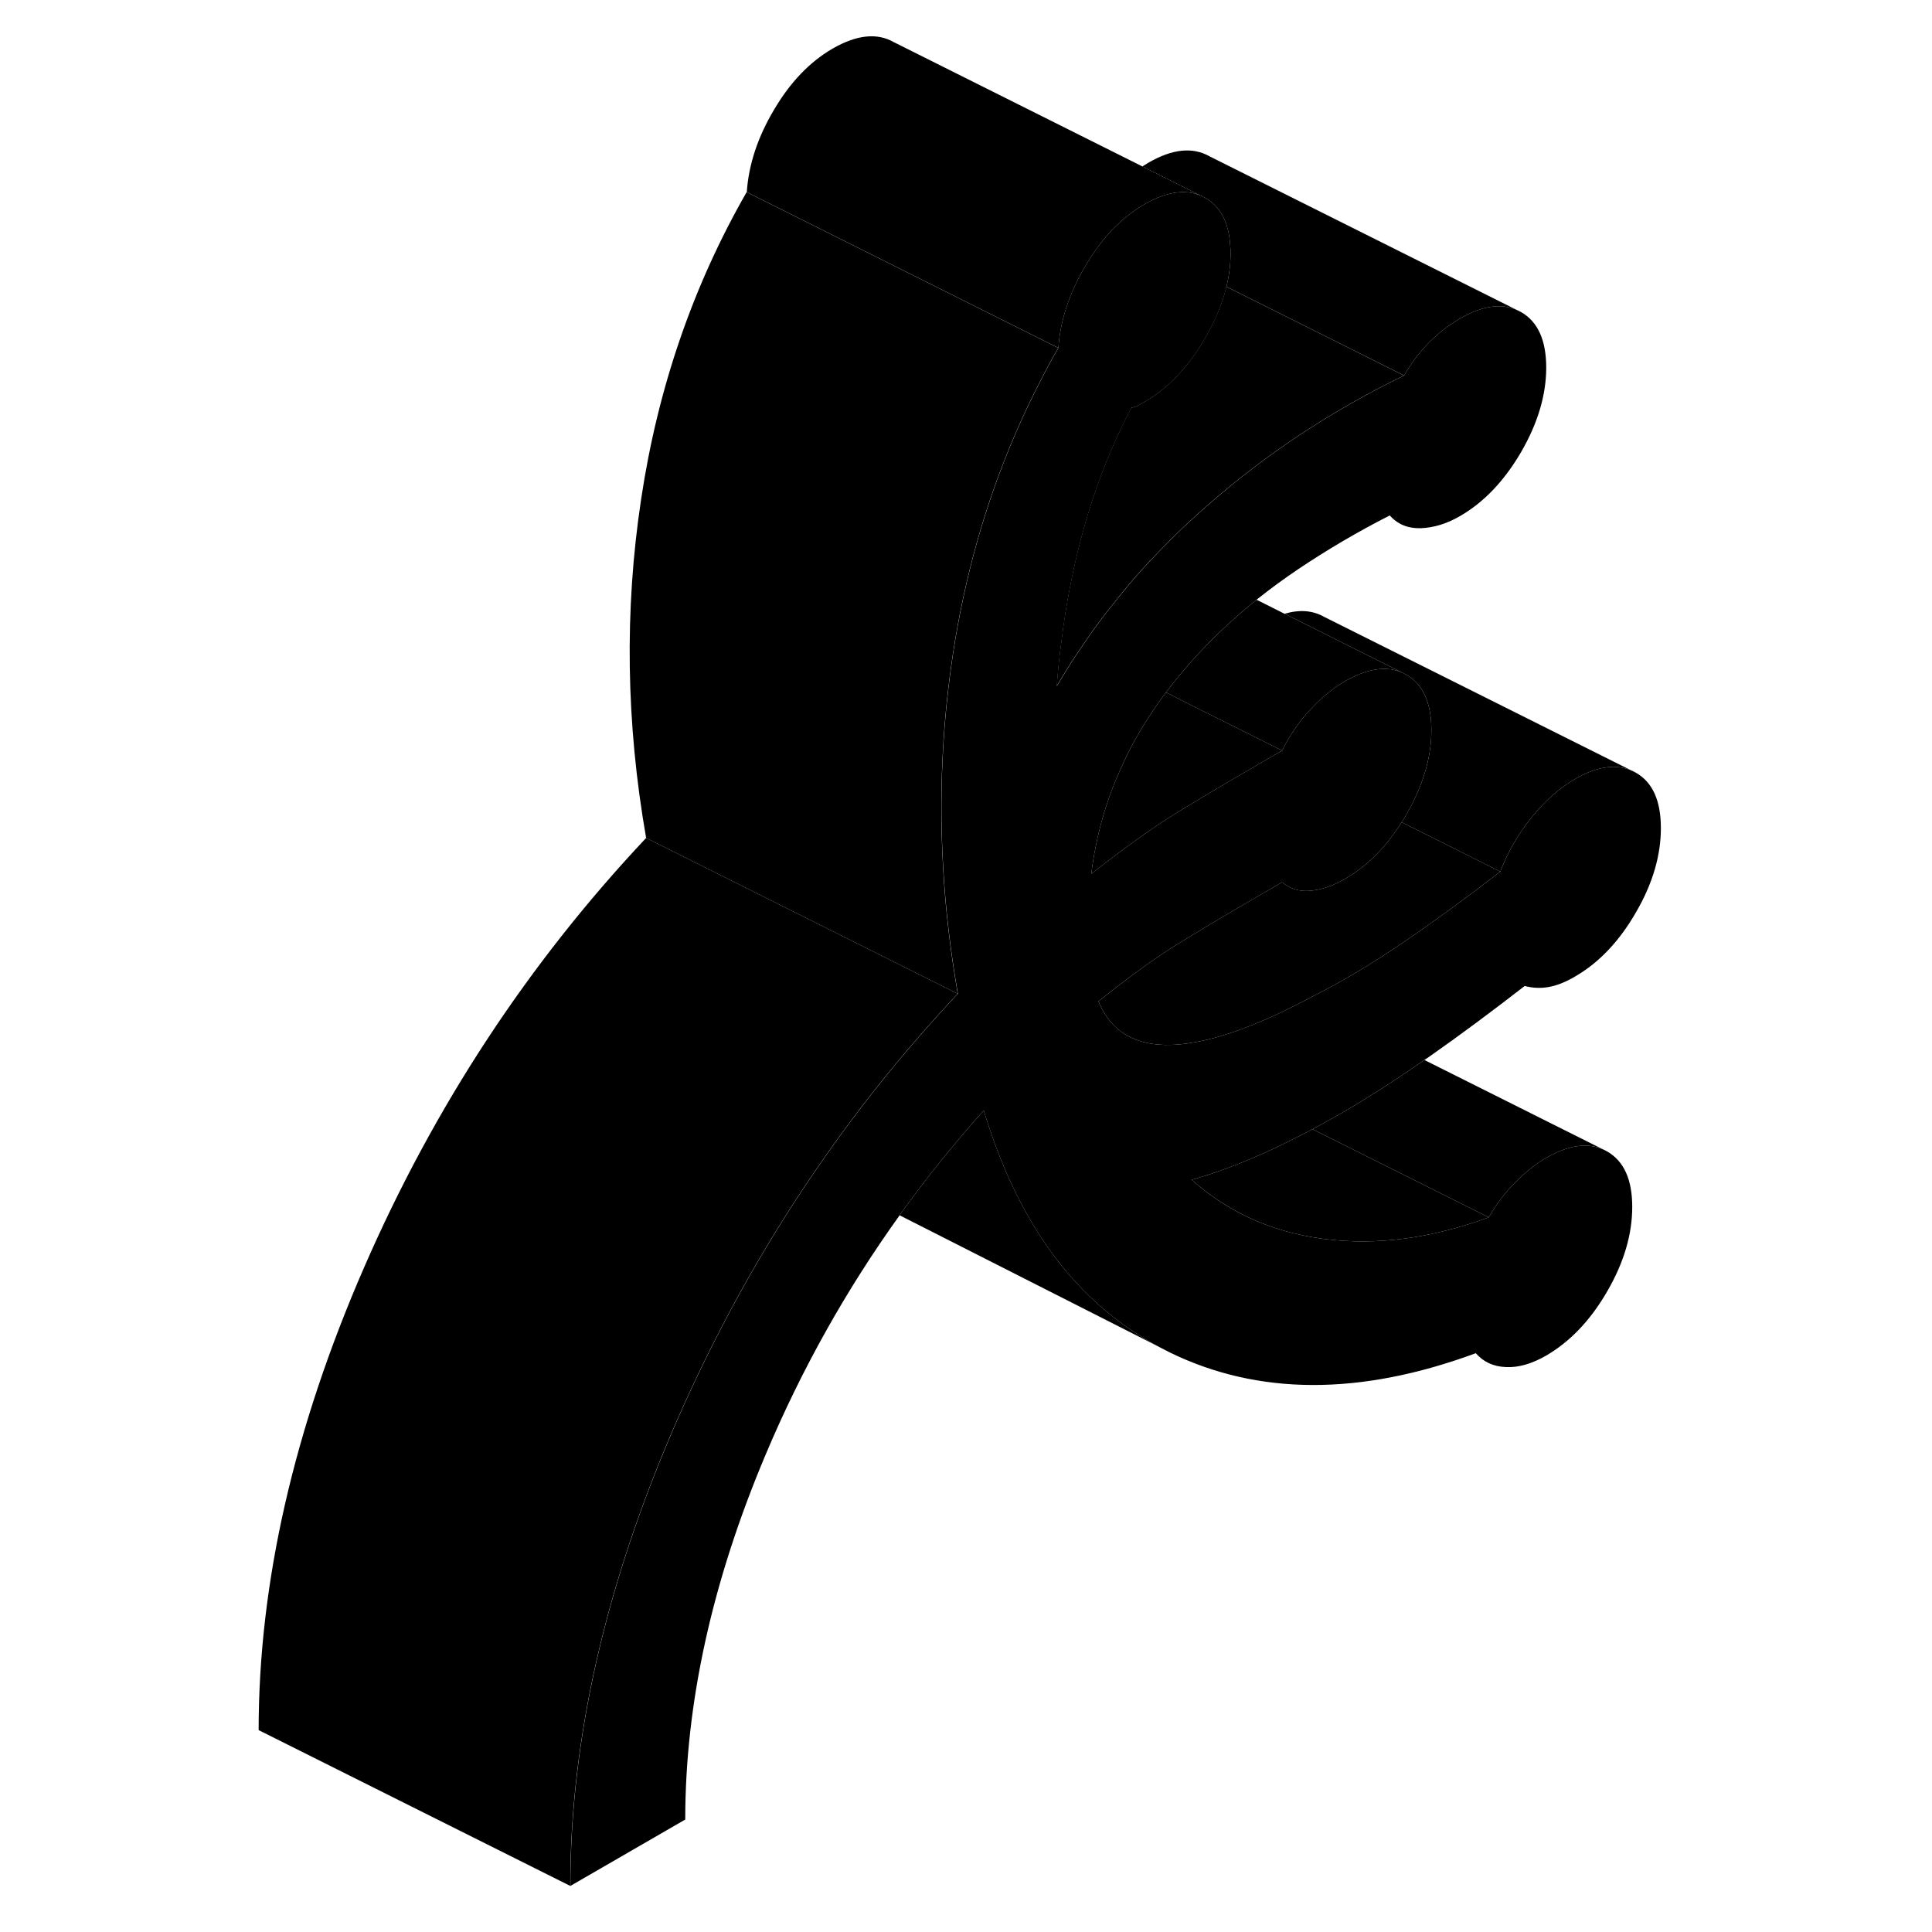<svg width="24" height="24" viewBox="0 0 95 124" xmlns="http://www.w3.org/2000/svg" stroke-width="1px" stroke-linecap="round" stroke-linejoin="round">
    <path d="M66.499 74.062C64.909 74.772 63.4 75.322 61.989 75.722C62.66 76.322 63.369 76.852 64.119 77.312C65.989 78.482 68.12 79.212 70.51 79.522C73.85 79.952 77.37 79.482 81.05 78.132C81.54 77.282 82.109 76.532 82.76 75.882C83.4 75.232 84.059 74.702 84.74 74.312C86.269 73.432 87.579 73.292 88.649 73.902C89.729 74.522 90.26 75.702 90.26 77.462C90.26 79.222 89.729 81.032 88.649 82.892C87.579 84.742 86.269 86.112 84.74 87.002C83.82 87.532 82.959 87.782 82.159 87.742C81.359 87.712 80.719 87.422 80.219 86.852C72.799 89.592 66.239 89.572 60.559 86.792L59.899 86.452C56.649 84.712 53.989 82.172 51.919 78.792C50.589 76.622 49.499 74.112 48.639 71.272C46.739 73.392 44.959 75.602 43.309 77.892C43.289 77.932 43.26 77.962 43.239 78.002C39.819 82.762 36.949 87.882 34.639 93.362C31.199 101.512 29.48 109.322 29.48 116.782L22.109 121.042C22.109 111.602 24.369 101.702 28.879 91.342C31.389 85.592 34.369 80.192 37.819 75.162C39.709 72.392 41.739 69.742 43.919 67.192C44.879 66.072 45.869 64.962 46.879 63.882C46.919 63.852 46.95 63.812 46.98 63.782C46.51 61.082 46.19 58.382 46.04 55.712C45.88 52.992 45.889 50.302 46.059 47.622C46.179 45.752 46.379 43.892 46.659 42.032C46.839 40.822 47.059 39.632 47.309 38.452C48.369 33.462 50.039 28.772 52.319 24.372C52.669 23.682 53.039 23.002 53.429 22.332C53.549 20.572 54.129 18.802 55.179 17.042C55.699 16.162 56.269 15.392 56.889 14.742C57.529 14.082 58.209 13.542 58.95 13.112C60.489 12.232 61.789 12.092 62.859 12.702C63.839 13.262 64.379 14.292 64.46 15.802C64.48 15.952 64.48 16.102 64.48 16.262C64.48 16.972 64.389 17.682 64.219 18.402C63.959 19.482 63.509 20.572 62.859 21.692C61.789 23.542 60.489 24.912 58.95 25.802L58.579 26.012C58.459 26.082 58.309 26.132 58.119 26.172C56.989 28.312 56.05 30.622 55.3 33.102C55.16 33.572 55.029 34.052 54.899 34.532C54.339 36.652 53.919 38.832 53.639 41.092C53.499 42.062 53.409 43.042 53.329 44.042C53.799 43.242 54.289 42.452 54.819 41.682C55.549 40.572 56.349 39.492 57.219 38.432C57.349 38.262 57.479 38.102 57.619 37.932C58.339 37.052 59.099 36.202 59.909 35.382C60.879 34.362 61.919 33.382 62.999 32.442C64.85 30.812 66.829 29.302 68.939 27.902C71.059 26.502 73.289 25.232 75.619 24.102C76.109 23.252 76.659 22.532 77.279 21.922C77.889 21.322 78.54 20.832 79.21 20.442C80.749 19.552 82.049 19.422 83.129 20.032C84.199 20.642 84.74 21.832 84.74 23.592C84.74 25.352 84.199 27.162 83.129 29.012C82.049 30.862 80.749 32.232 79.21 33.122C78.35 33.622 77.509 33.872 76.679 33.902C75.849 33.922 75.189 33.642 74.7 33.082C72.669 34.112 70.719 35.262 68.849 36.512C67.899 37.152 66.999 37.812 66.149 38.492C65.329 39.152 64.559 39.832 63.829 40.522C62.509 41.792 61.349 43.092 60.339 44.442C59.509 45.542 58.789 46.662 58.169 47.812C57.939 48.242 57.719 48.672 57.529 49.122C56.51 51.302 55.85 53.622 55.54 56.082C57.26 54.742 58.719 53.672 59.919 52.872C61.049 52.122 63.429 50.692 67.079 48.582C67.309 48.452 67.55 48.312 67.79 48.172C68.28 47.182 68.879 46.312 69.589 45.552C70.289 44.792 71.049 44.172 71.839 43.712C71.919 43.662 72.009 43.622 72.089 43.582C73.519 42.822 74.74 42.722 75.76 43.302C76.829 43.922 77.369 45.102 77.369 46.862C77.369 48.622 76.829 50.432 75.76 52.292C75.659 52.452 75.57 52.612 75.46 52.772C74.45 54.382 73.239 55.592 71.839 56.402C71.049 56.862 70.289 57.112 69.589 57.172C68.879 57.232 68.28 57.042 67.79 56.622C63.92 58.852 61.379 60.382 60.149 61.192C58.919 62.012 57.539 63.032 55.999 64.272C56.8 66.212 58.37 67.142 60.7 67.062C61.059 67.052 61.429 67.012 61.829 66.952C63.829 66.662 66.269 65.762 69.139 64.272C69.179 64.252 69.219 64.232 69.26 64.212C69.45 64.112 69.629 64.012 69.819 63.912C71.599 63.022 73.519 61.882 75.569 60.482C77.629 59.082 79.7 57.562 81.79 55.942C82.28 54.672 82.959 53.502 83.819 52.442C84.679 51.382 85.599 50.572 86.579 50.002C88.109 49.122 89.419 48.982 90.49 49.592C91.57 50.202 92.099 51.392 92.099 53.152C92.099 54.912 91.57 56.722 90.49 58.572C89.419 60.432 88.109 61.802 86.579 62.682C85.969 63.042 85.399 63.262 84.879 63.352C84.349 63.442 83.849 63.412 83.359 63.282C81.269 64.902 79.23 66.422 77.23 67.822C77.129 67.892 77.019 67.972 76.919 68.032C75.039 69.342 73.259 70.482 71.569 71.462C70.949 71.822 70.34 72.152 69.74 72.472C69.329 72.692 68.919 72.902 68.519 73.102C67.829 73.452 67.159 73.772 66.499 74.062Z" class="pr-icon-iso-solid-stroke" stroke-linejoin="round"/>
    <path d="M46.97 63.782C46.97 63.782 46.91 63.852 46.87 63.882C45.86 64.962 44.87 66.072 43.91 67.192C41.73 69.742 39.7 72.392 37.81 75.162C34.36 80.192 31.38 85.592 28.87 91.342C24.36 101.702 22.1 111.602 22.1 121.042L2.1 111.042C2.1 101.602 4.36 91.702 8.87 81.342C13.38 70.992 19.42 61.802 26.97 53.782L46.97 63.782Z" class="pr-icon-iso-solid-stroke" stroke-linejoin="round"/>
    <path d="M53.42 22.332C53.03 23.002 52.66 23.682 52.31 24.372C50.03 28.772 48.36 33.462 47.3 38.452C47.05 39.632 46.83 40.822 46.65 42.032C46.37 43.892 46.17 45.752 46.05 47.622C45.88 50.302 45.87 52.992 46.03 55.712C46.18 58.382 46.5 61.082 46.97 63.782L26.97 53.782C25.68 46.422 25.57 39.172 26.65 32.032C27.72 24.902 29.98 18.332 33.42 12.332L39.56 15.402L47.1 19.172L53.42 22.332Z" class="pr-icon-iso-solid-stroke" stroke-linejoin="round"/>
    <path d="M75.76 43.302C74.74 42.722 73.52 42.822 72.09 43.582C72.01 43.622 71.92 43.662 71.84 43.712C71.05 44.172 70.29 44.792 69.59 45.552C68.88 46.312 68.28 47.182 67.79 48.172L62.06 45.312L60.34 44.442C61.35 43.092 62.51 41.792 63.83 40.522C64.56 39.832 65.33 39.152 66.15 38.492L67.94 39.392H67.95L71.86 41.352L75.76 43.302Z" class="pr-icon-iso-solid-stroke" stroke-linejoin="round"/>
    <path d="M67.79 48.172C67.55 48.312 67.31 48.452 67.08 48.582C63.43 50.692 61.05 52.122 59.92 52.872C58.72 53.672 57.26 54.742 55.54 56.082C55.85 53.622 56.51 51.302 57.53 49.122C57.72 48.672 57.94 48.242 58.17 47.812C58.79 46.662 59.51 45.542 60.34 44.442L62.06 45.312L67.79 48.172Z" class="pr-icon-iso-solid-stroke" stroke-linejoin="round"/>
    <path d="M90.489 49.592C89.419 48.982 88.109 49.122 86.579 50.002C85.599 50.572 84.679 51.382 83.819 52.442C82.959 53.502 82.279 54.672 81.789 55.942L75.459 52.772C75.569 52.612 75.659 52.452 75.759 52.292C76.829 50.432 77.369 48.632 77.369 46.862C77.369 45.092 76.829 43.922 75.759 43.302L71.859 41.352L67.949 39.392C68.909 39.112 69.749 39.172 70.489 39.592L90.489 49.592Z" class="pr-icon-iso-solid-stroke" stroke-linejoin="round"/>
    <path d="M59.9 86.451L43.24 78.001C43.24 78.001 43.29 77.931 43.31 77.891C44.96 75.601 46.74 73.391 48.64 71.272C49.5 74.112 50.59 76.621 51.92 78.791C53.99 82.171 56.65 84.711 59.9 86.451Z" class="pr-icon-iso-solid-stroke" stroke-linejoin="round"/>
    <path d="M88.65 73.902C87.58 73.292 86.27 73.432 84.74 74.312C84.06 74.702 83.4 75.232 82.76 75.882C82.11 76.532 81.54 77.282 81.05 78.132L69.74 72.472C70.34 72.152 70.95 71.822 71.57 71.462C73.26 70.482 75.04 69.342 76.92 68.032L88.65 73.902Z" class="pr-icon-iso-solid-stroke" stroke-linejoin="round"/>
    <path d="M83.129 20.032C82.049 19.422 80.749 19.552 79.21 20.442C78.54 20.832 77.889 21.322 77.279 21.922C76.659 22.532 76.109 23.252 75.619 24.102L64.219 18.402C64.389 17.682 64.48 16.972 64.48 16.262C64.48 16.102 64.48 15.952 64.46 15.802C64.379 14.292 63.839 13.262 62.859 12.702L58.819 10.682C58.949 10.602 59.08 10.522 59.209 10.442C60.749 9.552 62.049 9.422 63.129 10.032L83.129 20.032Z" class="pr-icon-iso-solid-stroke" stroke-linejoin="round"/>
    <path d="M62.86 12.702C61.79 12.092 60.49 12.232 58.95 13.112C58.21 13.542 57.53 14.082 56.89 14.742C56.27 15.392 55.7 16.162 55.18 17.042C54.13 18.802 53.55 20.572 53.43 22.332L47.11 19.172L39.57 15.402L33.43 12.332C33.55 10.572 34.13 8.802 35.18 7.042C36.22 5.272 37.48 3.962 38.95 3.112C40.49 2.232 41.79 2.092 42.86 2.702L62.86 12.702Z" class="pr-icon-iso-solid-stroke" stroke-linejoin="round"/>
    <path d="M75.609 24.102C73.279 25.232 71.049 26.502 68.929 27.902C66.819 29.302 64.84 30.812 62.989 32.442C61.91 33.382 60.869 34.362 59.899 35.382C59.089 36.202 58.329 37.052 57.609 37.932C57.469 38.102 57.34 38.262 57.209 38.432C56.34 39.492 55.539 40.572 54.809 41.682C54.279 42.452 53.789 43.242 53.319 44.042C53.399 43.042 53.489 42.062 53.629 41.092C53.909 38.832 54.329 36.653 54.889 34.532C55.019 34.053 55.15 33.572 55.29 33.102C56.04 30.622 56.979 28.312 58.109 26.172C58.299 26.132 58.449 26.082 58.569 26.012L58.94 25.802C60.48 24.912 61.779 23.542 62.849 21.692C63.499 20.572 63.95 19.482 64.21 18.402L75.609 24.102Z" class="pr-icon-iso-solid-stroke" stroke-linejoin="round"/>
    <path d="M81.79 55.941C79.7 57.561 77.63 59.081 75.57 60.481C73.52 61.881 71.6 63.021 69.82 63.911C69.63 64.011 69.45 64.111 69.26 64.211C69.22 64.231 69.18 64.251 69.14 64.272C66.27 65.761 63.83 66.661 61.83 66.951C61.43 67.011 61.06 67.051 60.7 67.061C58.37 67.141 56.8 66.212 56 64.272C57.54 63.032 58.92 62.011 60.15 61.191C61.38 60.381 63.92 58.851 67.79 56.621C68.28 57.041 68.88 57.231 69.59 57.171C70.29 57.111 71.05 56.861 71.84 56.401C73.24 55.591 74.45 54.382 75.46 52.772L81.79 55.941Z" class="pr-icon-iso-solid-stroke" stroke-linejoin="round"/>
    <path d="M81.05 78.132C77.37 79.482 73.85 79.952 70.51 79.522C68.12 79.212 65.99 78.481 64.12 77.311C63.37 76.852 62.66 76.322 61.99 75.722C63.4 75.322 64.91 74.772 66.5 74.061C67.16 73.772 67.83 73.452 68.52 73.102C68.92 72.902 69.33 72.692 69.74 72.472L81.05 78.132Z" class="pr-icon-iso-solid-stroke" stroke-linejoin="round"/>
</svg>